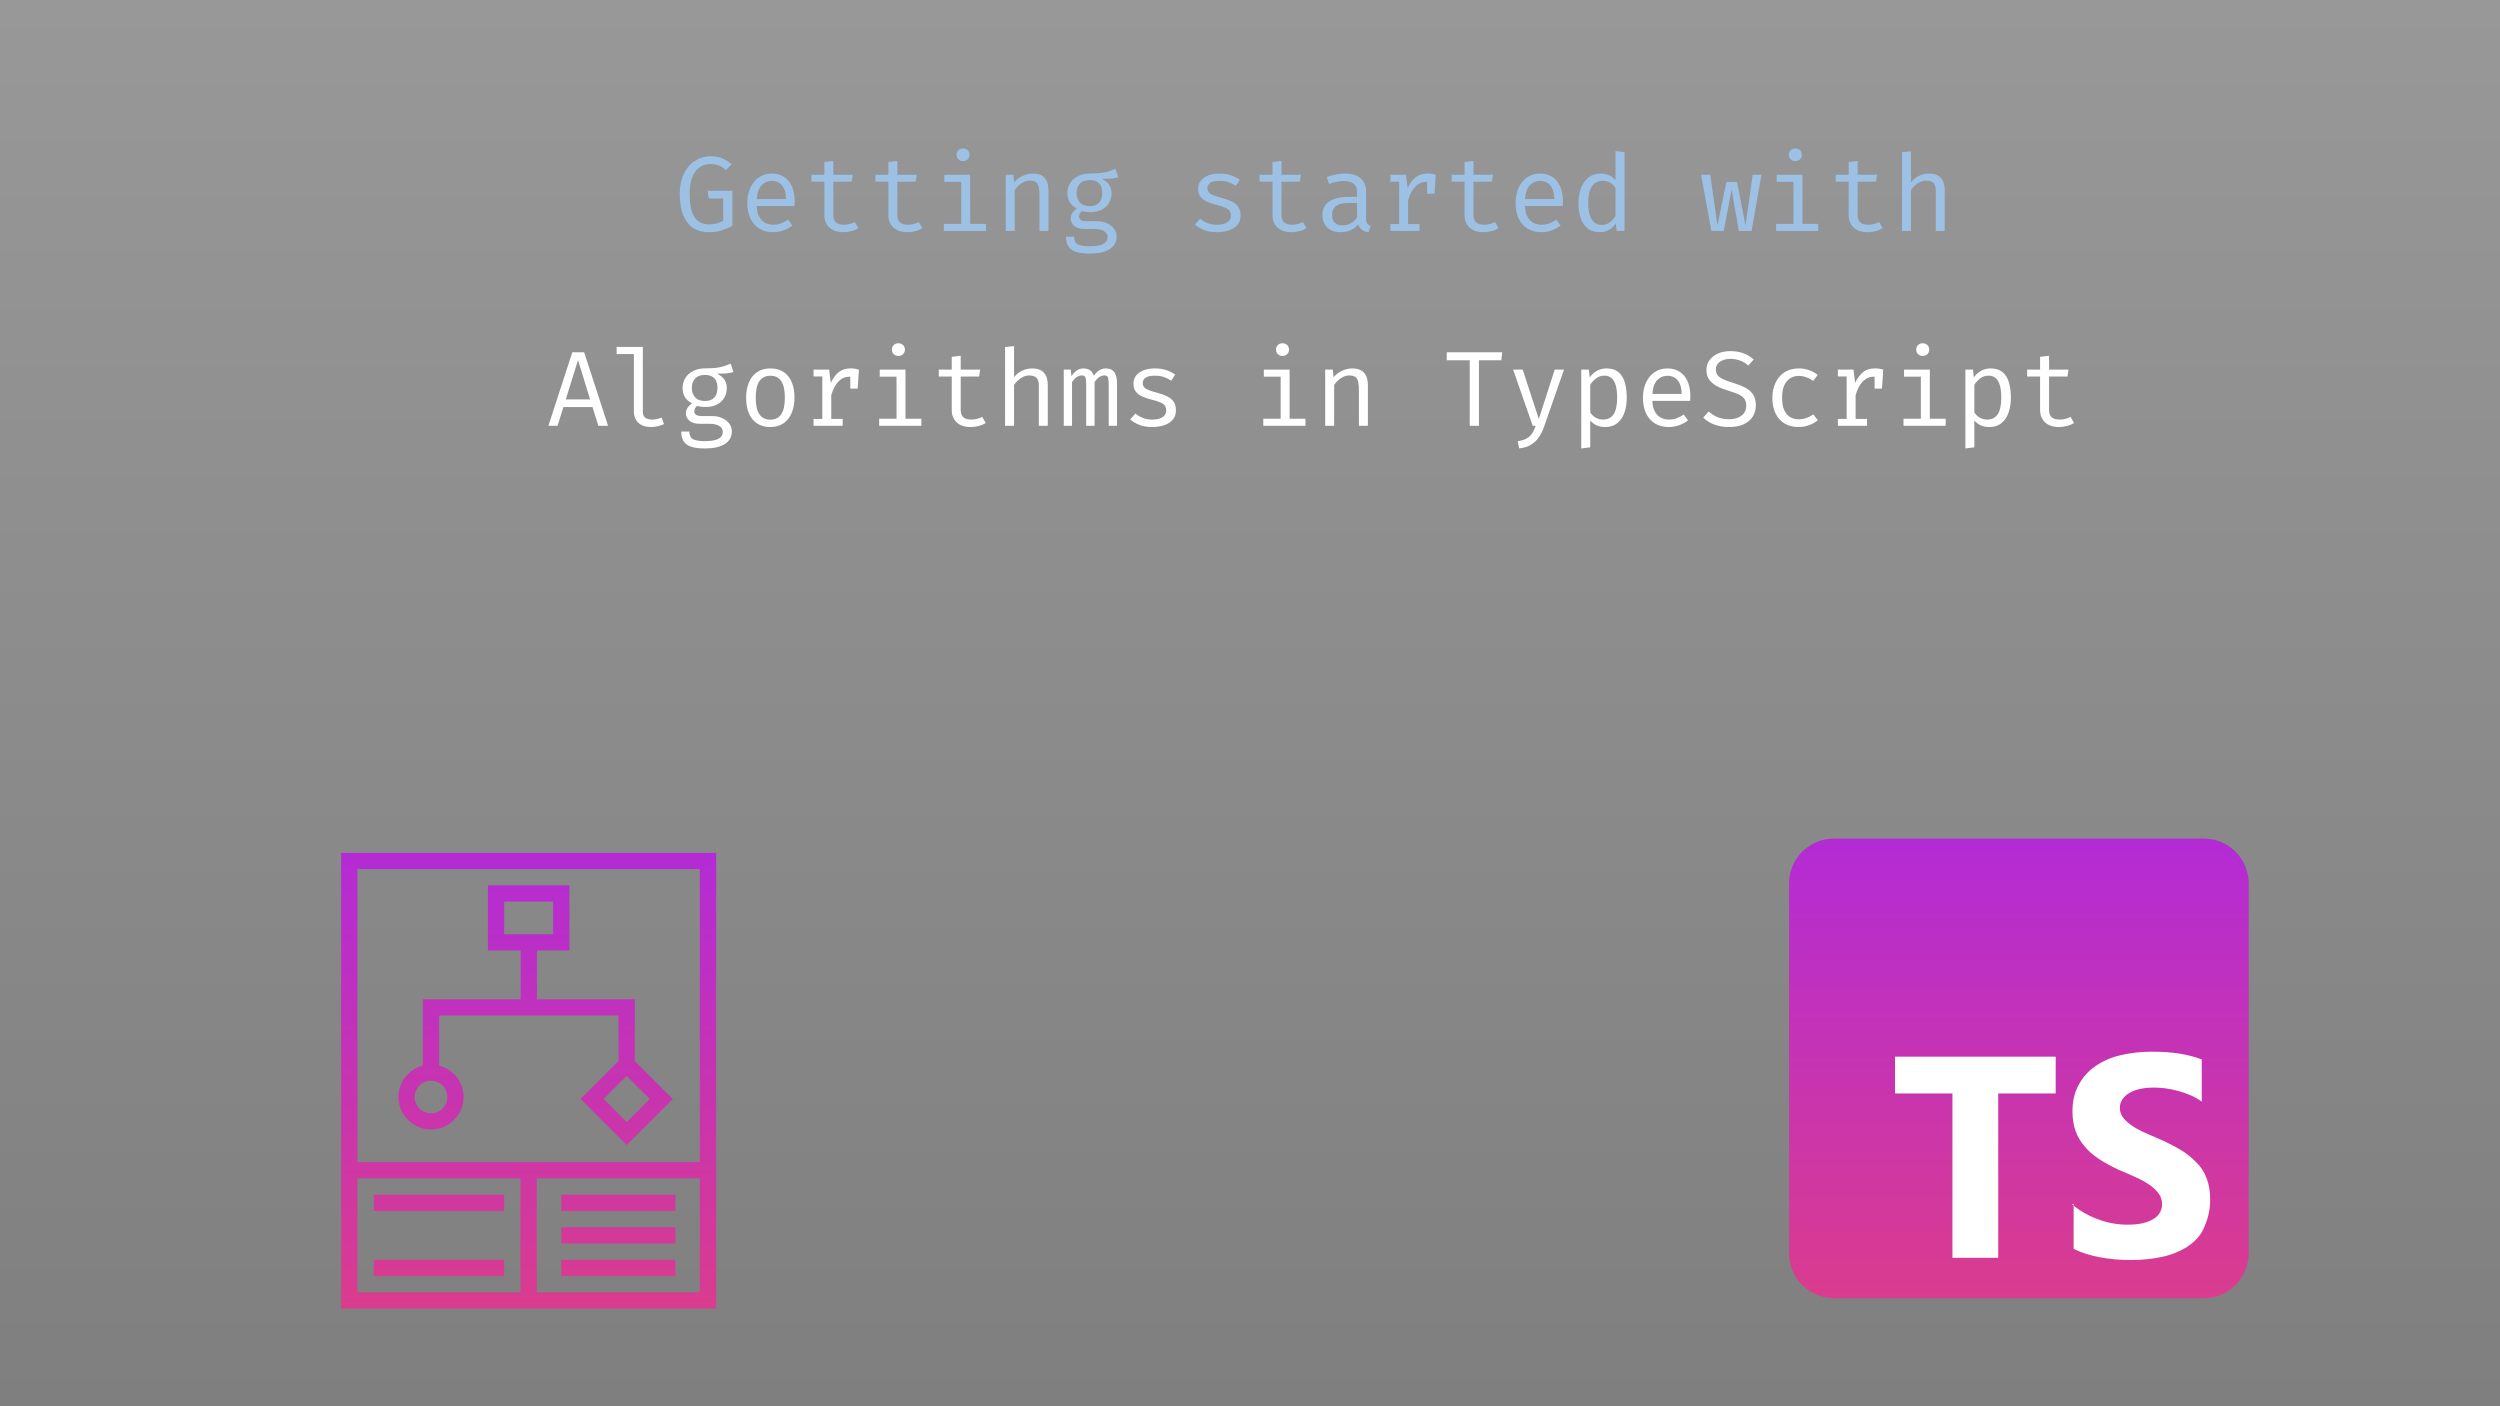 <svg width="1920" height="1080" viewBox="0 0 1920 1080" fill="none" xmlns="http://www.w3.org/2000/svg">
<g clip-path="url(#clip0_624_50)">
<path d="M1920 0H0V1080H1920V0Z" fill="url(#paint0_linear_624_50)" fill-opacity="0.5"/>
<path d="M544.027 178.324C539.572 178.324 535.691 177.244 532.383 175.085C529.103 172.926 526.561 169.687 524.757 165.368C522.953 161.049 522.051 155.637 522.051 149.132C522.051 144.267 522.694 140.016 523.978 136.381C525.29 132.746 527.053 129.712 529.267 127.279C531.509 124.846 534.037 123.029 536.852 121.826C539.695 120.623 542.633 120.022 545.667 120.022C549.357 120.022 552.419 120.555 554.851 121.621C557.284 122.66 559.607 124.19 561.821 126.213L557.516 130.682C555.794 129.069 553.977 127.88 552.063 127.115C550.177 126.35 548.059 125.967 545.708 125.967C543.658 125.967 541.677 126.363 539.763 127.156C537.85 127.949 536.128 129.247 534.597 131.051C533.094 132.828 531.891 135.192 530.989 138.144C530.115 141.096 529.677 144.759 529.677 149.132C529.677 154.571 530.238 158.999 531.358 162.416C532.506 165.833 534.187 168.347 536.401 169.96C538.643 171.545 541.403 172.338 544.683 172.338C546.651 172.338 548.51 172.106 550.259 171.641C552.036 171.176 553.758 170.507 555.425 169.632V152.412H544.314L543.453 146.508H562.477V173.404C559.935 174.771 557.229 175.932 554.359 176.889C551.489 177.846 548.045 178.324 544.027 178.324ZM581.141 158.234C581.278 161.569 581.92 164.302 583.068 166.434C584.216 168.539 585.733 170.097 587.619 171.108C589.505 172.092 591.555 172.584 593.769 172.584C595.983 172.584 597.979 172.256 599.755 171.6C601.559 170.944 603.404 169.974 605.29 168.689L608.529 173.24C606.507 174.825 604.197 176.069 601.6 176.971C599.031 177.873 596.393 178.324 593.687 178.324C589.505 178.324 585.938 177.381 582.986 175.495C580.034 173.609 577.779 170.985 576.221 167.623C574.691 164.234 573.925 160.311 573.925 155.856C573.925 151.483 574.704 147.601 576.262 144.212C577.82 140.823 580.007 138.158 582.822 136.217C585.638 134.276 588.959 133.306 592.785 133.306C596.421 133.306 599.55 134.167 602.174 135.889C604.798 137.584 606.807 140.016 608.201 143.187C609.623 146.33 610.333 150.089 610.333 154.462C610.333 155.2 610.32 155.897 610.292 156.553C610.265 157.182 610.224 157.742 610.169 158.234H581.141ZM592.867 138.964C589.669 138.964 586.991 140.098 584.831 142.367C582.699 144.636 581.483 148.148 581.182 152.904H603.691C603.609 148.285 602.598 144.813 600.657 142.49C598.717 140.139 596.12 138.964 592.867 138.964ZM659.173 175.208C657.697 176.192 655.907 176.957 653.802 177.504C651.698 178.051 649.634 178.324 647.611 178.324C642.965 178.324 639.384 177.108 636.869 174.675C634.355 172.242 633.097 169.113 633.097 165.286V139.538H623.175V134.208H633.097V124.409L639.985 123.589V134.208H654.909L654.089 139.538H639.985V165.204C639.985 167.609 640.614 169.441 641.871 170.698C643.156 171.955 645.274 172.584 648.226 172.584C649.839 172.584 651.329 172.393 652.695 172.01C654.062 171.627 655.333 171.135 656.508 170.534L659.173 175.208ZM708.341 175.208C706.865 176.192 705.075 176.957 702.97 177.504C700.866 178.051 698.802 178.324 696.779 178.324C692.133 178.324 688.552 177.108 686.037 174.675C683.523 172.242 682.265 169.113 682.265 165.286V139.538H672.343V134.208H682.265V124.409L689.153 123.589V134.208H704.077L703.257 139.538H689.153V165.204C689.153 167.609 689.782 169.441 691.039 170.698C692.324 171.955 694.442 172.584 697.394 172.584C699.007 172.584 700.497 172.393 701.863 172.01C703.23 171.627 704.501 171.135 705.676 170.534L708.341 175.208ZM745.086 134.208V171.928H757.263V177.381H724.873V171.928H738.198V139.661H725.283V134.208H745.086ZM739.592 113.995C741.123 113.995 742.339 114.46 743.241 115.389C744.171 116.318 744.635 117.453 744.635 118.792C744.635 120.186 744.171 121.361 743.241 122.318C742.339 123.247 741.123 123.712 739.592 123.712C738.144 123.712 736.955 123.247 736.025 122.318C735.096 121.361 734.631 120.186 734.631 118.792C734.631 117.453 735.096 116.318 736.025 115.389C736.955 114.46 738.144 113.995 739.592 113.995ZM772.401 177.381V134.208H778.264L778.797 140.194C780.546 137.98 782.733 136.285 785.357 135.11C788.008 133.907 790.578 133.306 793.065 133.306C797.302 133.306 800.377 134.427 802.29 136.668C804.231 138.909 805.201 142.025 805.201 146.016V177.381H798.313V151.1C798.313 148.148 798.149 145.77 797.821 143.966C797.493 142.135 796.81 140.809 795.771 139.989C794.732 139.142 793.12 138.718 790.933 138.718C789.238 138.718 787.639 139.087 786.136 139.825C784.66 140.563 783.334 141.492 782.159 142.613C781.011 143.706 780.054 144.813 779.289 145.934V177.381H772.401ZM856.665 129.616L858.797 136.094C856.966 136.668 855.011 137.023 852.934 137.16C850.857 137.297 848.602 137.365 846.169 137.365C848.656 138.513 850.529 140.003 851.786 141.834C853.043 143.638 853.672 145.77 853.672 148.23C853.672 151.073 853.03 153.601 851.745 155.815C850.46 158.029 848.602 159.765 846.169 161.022C843.764 162.279 840.853 162.908 837.436 162.908C835.987 162.908 834.771 162.84 833.787 162.703C832.83 162.566 831.901 162.361 830.999 162.088C830.343 162.525 829.796 163.127 829.359 163.892C828.949 164.657 828.744 165.45 828.744 166.27C828.744 167.309 829.154 168.17 829.974 168.853C830.794 169.536 832.311 169.878 834.525 169.878H842.315C845.212 169.878 847.809 170.397 850.105 171.436C852.428 172.475 854.246 173.869 855.558 175.618C856.897 177.367 857.567 179.363 857.567 181.604C857.567 185.841 855.763 189.093 852.155 191.362C848.574 193.631 843.504 194.765 836.944 194.765C832.352 194.765 828.73 194.287 826.079 193.33C823.428 192.401 821.528 190.966 820.38 189.025C819.259 187.112 818.699 184.693 818.699 181.768H824.931C824.931 183.435 825.259 184.816 825.915 185.909C826.571 187.002 827.76 187.809 829.482 188.328C831.204 188.875 833.678 189.148 836.903 189.148C840.074 189.148 842.657 188.875 844.652 188.328C846.675 187.809 848.164 187.016 849.121 185.95C850.105 184.911 850.597 183.613 850.597 182.055C850.597 180.005 849.668 178.461 847.809 177.422C845.95 176.383 843.627 175.864 840.839 175.864H833.131C829.414 175.864 826.667 175.044 824.89 173.404C823.141 171.764 822.266 169.878 822.266 167.746C822.266 166.352 822.662 164.999 823.455 163.687C824.275 162.375 825.464 161.213 827.022 160.202C824.535 158.89 822.703 157.264 821.528 155.323C820.353 153.382 819.765 151.032 819.765 148.271C819.765 145.346 820.489 142.763 821.938 140.522C823.387 138.253 825.409 136.477 828.006 135.192C830.603 133.907 833.596 133.265 836.985 133.265C840.62 133.238 843.572 133.087 845.841 132.814C848.11 132.513 850.05 132.09 851.663 131.543C853.303 130.996 854.97 130.354 856.665 129.616ZM836.985 138.308C833.514 138.308 830.944 139.251 829.277 141.137C827.637 142.996 826.817 145.374 826.817 148.271C826.817 151.196 827.664 153.601 829.359 155.487C831.054 157.373 833.65 158.316 837.149 158.316C840.21 158.316 842.534 157.428 844.119 155.651C845.732 153.874 846.538 151.401 846.538 148.23C846.538 144.977 845.732 142.517 844.119 140.85C842.534 139.155 840.156 138.308 836.985 138.308ZM934.583 172.625C937.89 172.625 940.501 172.01 942.414 170.78C944.355 169.523 945.325 167.855 945.325 165.778C945.325 164.466 945.079 163.332 944.587 162.375C944.122 161.418 943.152 160.557 941.676 159.792C940.2 159.027 937.931 158.261 934.87 157.496C931.891 156.758 929.294 155.911 927.08 154.954C924.893 153.97 923.185 152.699 921.955 151.141C920.752 149.583 920.151 147.56 920.151 145.073C920.151 142.64 920.834 140.549 922.201 138.8C923.595 137.023 925.522 135.67 927.982 134.741C930.442 133.784 933.298 133.306 936.551 133.306C940.022 133.306 943.043 133.771 945.612 134.7C948.209 135.602 950.409 136.723 952.213 138.062L949.179 142.736C947.539 141.615 945.735 140.7 943.767 139.989C941.799 139.251 939.421 138.882 936.633 138.882C933.244 138.882 930.838 139.415 929.417 140.481C927.996 141.52 927.285 142.873 927.285 144.54C927.285 145.797 927.627 146.85 928.31 147.697C929.021 148.517 930.21 149.269 931.877 149.952C933.544 150.608 935.84 151.332 938.765 152.125C941.58 152.863 944.027 153.751 946.104 154.79C948.209 155.829 949.849 157.195 951.024 158.89C952.199 160.585 952.787 162.771 952.787 165.45C952.787 168.511 951.912 170.999 950.163 172.912C948.414 174.798 946.145 176.178 943.357 177.053C940.596 177.9 937.672 178.324 934.583 178.324C930.674 178.324 927.34 177.764 924.579 176.643C921.846 175.495 919.55 174.115 917.691 172.502L921.627 167.951C923.322 169.345 925.262 170.479 927.449 171.354C929.663 172.201 932.041 172.625 934.583 172.625ZM1003.35 175.208C1001.87 176.192 1000.08 176.957 997.978 177.504C995.873 178.051 993.81 178.324 991.787 178.324C987.14 178.324 983.56 177.108 981.045 174.675C978.53 172.242 977.273 169.113 977.273 165.286V139.538H967.351V134.208H977.273V124.409L984.161 123.589V134.208H999.085L998.265 139.538H984.161V165.204C984.161 167.609 984.79 169.441 986.047 170.698C987.332 171.955 989.45 172.584 992.402 172.584C994.015 172.584 995.504 172.393 996.871 172.01C998.238 171.627 999.509 171.135 1000.68 170.534L1003.35 175.208ZM1049.16 167.951C1049.16 169.673 1049.44 170.93 1050.02 171.723C1050.59 172.516 1051.48 173.103 1052.68 173.486L1051 178.324C1049.14 178.078 1047.52 177.49 1046.12 176.561C1044.73 175.604 1043.72 174.169 1043.09 172.256C1041.53 174.251 1039.59 175.768 1037.27 176.807C1034.94 177.818 1032.37 178.324 1029.56 178.324C1025.24 178.324 1021.84 177.108 1019.35 174.675C1016.86 172.242 1015.62 169.017 1015.62 164.999C1015.62 160.544 1017.35 157.127 1020.82 154.749C1024.3 152.371 1029.31 151.182 1035.87 151.182H1042.23V147.574C1042.23 144.458 1041.31 142.258 1039.48 140.973C1037.68 139.661 1035.16 139.005 1031.94 139.005C1030.51 139.005 1028.85 139.183 1026.93 139.538C1025.02 139.866 1022.94 140.426 1020.7 141.219L1018.9 136.012C1021.55 135.028 1024.04 134.331 1026.36 133.921C1028.68 133.511 1030.9 133.306 1033 133.306C1038.39 133.306 1042.42 134.563 1045.1 137.078C1047.8 139.565 1049.16 142.955 1049.16 147.246V167.951ZM1031.32 173.076C1033.45 173.076 1035.49 172.543 1037.43 171.477C1039.37 170.384 1040.97 168.88 1042.23 166.967V155.856H1035.99C1031.24 155.856 1027.88 156.676 1025.91 158.316C1023.97 159.956 1023 162.156 1023 164.917C1023 167.596 1023.68 169.632 1025.05 171.026C1026.44 172.393 1028.53 173.076 1031.32 173.076ZM1067.82 177.381V172.092H1074.54V139.497H1067.82V134.208H1079.79L1081.06 144.417C1082.73 140.864 1084.75 138.117 1087.13 136.176C1089.51 134.235 1092.65 133.265 1096.56 133.265C1097.76 133.265 1098.83 133.361 1099.76 133.552C1100.71 133.716 1101.68 133.935 1102.67 134.208L1100.66 140.358C1099.76 140.112 1098.94 139.934 1098.2 139.825C1097.46 139.688 1096.61 139.62 1095.66 139.62C1092.35 139.62 1089.51 140.795 1087.13 143.146C1084.75 145.497 1082.85 149.05 1081.43 153.806V172.092H1090.2V177.381H1067.82ZM1096.03 148.804V139.415L1096.72 134.208H1102.67L1101.68 148.804H1096.03ZM1150.85 175.208C1149.38 176.192 1147.59 176.957 1145.48 177.504C1143.38 178.051 1141.31 178.324 1139.29 178.324C1134.64 178.324 1131.06 177.108 1128.55 174.675C1126.03 172.242 1124.78 169.113 1124.78 165.286V139.538H1114.85V134.208H1124.78V124.409L1131.66 123.589V134.208H1146.59L1145.77 139.538H1131.66V165.204C1131.66 167.609 1132.29 169.441 1133.55 170.698C1134.84 171.955 1136.95 172.584 1139.91 172.584C1141.52 172.584 1143.01 172.393 1144.37 172.01C1145.74 171.627 1147.01 171.135 1148.19 170.534L1150.85 175.208ZM1171.16 158.234C1171.29 161.569 1171.94 164.302 1173.08 166.434C1174.23 168.539 1175.75 170.097 1177.63 171.108C1179.52 172.092 1181.57 172.584 1183.78 172.584C1186 172.584 1187.99 172.256 1189.77 171.6C1191.57 170.944 1193.42 169.974 1195.31 168.689L1198.54 173.24C1196.52 174.825 1194.21 176.069 1191.62 176.971C1189.05 177.873 1186.41 178.324 1183.7 178.324C1179.52 178.324 1175.95 177.381 1173 175.495C1170.05 173.609 1167.79 170.985 1166.24 167.623C1164.71 164.234 1163.94 160.311 1163.94 155.856C1163.94 151.483 1164.72 147.601 1166.28 144.212C1167.84 140.823 1170.02 138.158 1172.84 136.217C1175.65 134.276 1178.97 133.306 1182.8 133.306C1186.44 133.306 1189.57 134.167 1192.19 135.889C1194.81 137.584 1196.82 140.016 1198.22 143.187C1199.64 146.33 1200.35 150.089 1200.35 154.462C1200.35 155.2 1200.34 155.897 1200.31 156.553C1200.28 157.182 1200.24 157.742 1200.18 158.234H1171.16ZM1182.88 138.964C1179.68 138.964 1177.01 140.098 1174.85 142.367C1172.71 144.636 1171.5 148.148 1171.2 152.904H1193.71C1193.62 148.285 1192.61 144.813 1190.67 142.49C1188.73 140.139 1186.14 138.964 1182.88 138.964ZM1240.74 115.963L1247.63 116.824V177.381H1241.6L1240.95 171.682C1239.34 173.978 1237.48 175.659 1235.37 176.725C1233.29 177.791 1231.07 178.324 1228.69 178.324C1224.94 178.324 1221.86 177.381 1219.42 175.495C1216.99 173.609 1215.19 170.985 1214.01 167.623C1212.84 164.234 1212.25 160.311 1212.25 155.856C1212.25 151.537 1212.92 147.683 1214.26 144.294C1215.6 140.877 1217.52 138.199 1220.04 136.258C1222.58 134.29 1225.63 133.306 1229.18 133.306C1231.67 133.306 1233.85 133.743 1235.74 134.618C1237.63 135.465 1239.29 136.723 1240.74 138.39V115.963ZM1230.98 138.841C1227.38 138.841 1224.6 140.249 1222.66 143.064C1220.72 145.879 1219.75 150.143 1219.75 155.856C1219.75 159.573 1220.15 162.689 1220.94 165.204C1221.73 167.719 1222.89 169.605 1224.42 170.862C1225.98 172.119 1227.88 172.748 1230.12 172.748C1232.58 172.748 1234.67 172.051 1236.4 170.657C1238.15 169.263 1239.59 167.691 1240.74 165.942V144.376C1239.57 142.627 1238.15 141.274 1236.48 140.317C1234.81 139.333 1232.98 138.841 1230.98 138.841ZM1345.23 177.381H1335.47L1329.89 145.688L1323.83 177.381H1314.31L1306.44 134.208H1313.49L1318.99 173.117L1325.88 139.702H1334.04L1340.55 173.117L1346.05 134.208H1352.77L1345.23 177.381ZM1384.27 134.208V171.928H1396.45V177.381H1364.06V171.928H1377.38V139.661H1364.47V134.208H1384.27ZM1378.78 113.995C1380.31 113.995 1381.52 114.46 1382.42 115.389C1383.35 116.318 1383.82 117.453 1383.82 118.792C1383.82 120.186 1383.35 121.361 1382.42 122.318C1381.52 123.247 1380.31 123.712 1378.78 123.712C1377.33 123.712 1376.14 123.247 1375.21 122.318C1374.28 121.361 1373.81 120.186 1373.81 118.792C1373.81 117.453 1374.28 116.318 1375.21 115.389C1376.14 114.46 1377.33 113.995 1378.78 113.995ZM1445.86 175.208C1444.38 176.192 1442.59 176.957 1440.49 177.504C1438.39 178.051 1436.32 178.324 1434.3 178.324C1429.65 178.324 1426.07 177.108 1423.56 174.675C1421.04 172.242 1419.78 169.113 1419.78 165.286V139.538H1409.86V134.208H1419.78V124.409L1426.67 123.589V134.208H1441.6L1440.78 139.538H1426.67V165.204C1426.67 167.609 1427.3 169.441 1428.56 170.698C1429.84 171.955 1431.96 172.584 1434.91 172.584C1436.53 172.584 1438.02 172.393 1439.38 172.01C1440.75 171.627 1442.02 171.135 1443.2 170.534L1445.86 175.208ZM1467.64 116.168V140.112C1469.34 137.843 1471.41 136.149 1473.87 135.028C1476.36 133.88 1478.87 133.306 1481.42 133.306C1485.63 133.306 1488.7 134.427 1490.64 136.668C1492.58 138.909 1493.55 142.025 1493.55 146.016V177.381H1486.66V146.18C1486.66 143.583 1486.06 141.697 1484.86 140.522C1483.66 139.319 1481.77 138.718 1479.2 138.718C1477.56 138.718 1476 139.087 1474.53 139.825C1473.05 140.563 1471.73 141.479 1470.55 142.572C1469.38 143.665 1468.41 144.786 1467.64 145.934V177.381H1460.75V116.906L1467.64 116.168Z" fill="#9CC1E4"/>
<path d="M455.031 312.63H432.686L428.176 327.021H421.165L439.533 270.564H448.635L467.003 327.021H459.541L455.031 312.63ZM434.531 306.726H453.186L443.92 276.55L434.531 306.726ZM493.703 266.464V316.361C493.703 318.493 494.359 320.01 495.671 320.912C497.011 321.787 498.733 322.224 500.837 322.224C502.149 322.224 503.393 322.087 504.568 321.814C505.744 321.541 506.919 321.172 508.094 320.707L509.939 325.75C508.764 326.324 507.302 326.83 505.552 327.267C503.83 327.732 501.876 327.964 499.689 327.964C495.863 327.964 492.76 326.912 490.382 324.807C488.004 322.675 486.815 319.737 486.815 315.992V271.917H473.572V266.464H493.703ZM561.157 279.256L563.289 285.734C561.458 286.308 559.504 286.663 557.426 286.8C555.349 286.937 553.094 287.005 550.661 287.005C553.149 288.153 555.021 289.643 556.278 291.474C557.536 293.278 558.164 295.41 558.164 297.87C558.164 300.713 557.522 303.241 556.237 305.455C554.953 307.669 553.094 309.405 550.661 310.662C548.256 311.919 545.345 312.548 541.928 312.548C540.48 312.548 539.263 312.48 538.279 312.343C537.323 312.206 536.393 312.001 535.491 311.728C534.835 312.165 534.289 312.767 533.851 313.532C533.441 314.297 533.236 315.09 533.236 315.91C533.236 316.949 533.646 317.81 534.466 318.493C535.286 319.176 536.803 319.518 539.017 319.518H546.807C549.705 319.518 552.301 320.037 554.597 321.076C556.921 322.115 558.738 323.509 560.05 325.258C561.39 327.007 562.059 329.003 562.059 331.244C562.059 335.481 560.255 338.733 556.647 341.002C553.067 343.271 547.996 344.405 541.436 344.405C536.844 344.405 533.223 343.927 530.571 342.97C527.92 342.041 526.02 340.606 524.872 338.665C523.752 336.752 523.191 334.333 523.191 331.408H529.423C529.423 333.075 529.751 334.456 530.407 335.549C531.063 336.642 532.252 337.449 533.974 337.968C535.696 338.515 538.17 338.788 541.395 338.788C544.566 338.788 547.149 338.515 549.144 337.968C551.167 337.449 552.657 336.656 553.613 335.59C554.597 334.551 555.089 333.253 555.089 331.695C555.089 329.645 554.16 328.101 552.301 327.062C550.443 326.023 548.119 325.504 545.331 325.504H537.623C533.906 325.504 531.159 324.684 529.382 323.044C527.633 321.404 526.758 319.518 526.758 317.386C526.758 315.992 527.155 314.639 527.947 313.327C528.767 312.015 529.956 310.853 531.514 309.842C529.027 308.53 527.196 306.904 526.02 304.963C524.845 303.022 524.257 300.672 524.257 297.911C524.257 294.986 524.982 292.403 526.43 290.162C527.879 287.893 529.902 286.117 532.498 284.832C535.095 283.547 538.088 282.905 541.477 282.905C545.113 282.878 548.065 282.727 550.333 282.454C552.602 282.153 554.543 281.73 556.155 281.183C557.795 280.636 559.463 279.994 561.157 279.256ZM541.477 287.948C538.006 287.948 535.437 288.891 533.769 290.777C532.129 292.636 531.309 295.014 531.309 297.911C531.309 300.836 532.157 303.241 533.851 305.127C535.546 307.013 538.143 307.956 541.641 307.956C544.703 307.956 547.026 307.068 548.611 305.291C550.224 303.514 551.03 301.041 551.03 297.87C551.03 294.617 550.224 292.157 548.611 290.49C547.026 288.795 544.648 287.948 541.477 287.948ZM591.67 282.946C595.743 282.946 599.146 283.875 601.879 285.734C604.64 287.565 606.704 290.162 608.07 293.524C609.464 296.886 610.161 300.849 610.161 305.414C610.161 309.815 609.451 313.71 608.029 317.099C606.608 320.488 604.517 323.153 601.756 325.094C599.023 327.007 595.634 327.964 591.588 327.964C587.543 327.964 584.14 327.035 581.379 325.176C578.619 323.317 576.528 320.707 575.106 317.345C573.712 313.956 573.015 310.006 573.015 305.496C573.015 301.041 573.726 297.118 575.147 293.729C576.569 290.34 578.66 287.702 581.42 285.816C584.208 283.903 587.625 282.946 591.67 282.946ZM591.67 288.563C587.953 288.563 585.138 289.943 583.224 292.704C581.338 295.437 580.395 299.701 580.395 305.496C580.395 311.181 581.325 315.404 583.183 318.165C585.069 320.926 587.871 322.306 591.588 322.306C595.306 322.306 598.094 320.926 599.952 318.165C601.838 315.404 602.781 311.154 602.781 305.414C602.781 299.674 601.852 295.437 599.993 292.704C598.135 289.943 595.36 288.563 591.67 288.563ZM624.807 327.021V321.732H631.531V289.137H624.807V283.848H636.779L638.05 294.057C639.718 290.504 641.74 287.757 644.118 285.816C646.496 283.875 649.64 282.905 653.548 282.905C654.751 282.905 655.817 283.001 656.746 283.192C657.703 283.356 658.673 283.575 659.657 283.848L657.648 289.998C656.746 289.752 655.926 289.574 655.188 289.465C654.45 289.328 653.603 289.26 652.646 289.26C649.339 289.26 646.496 290.435 644.118 292.786C641.74 295.137 639.841 298.69 638.419 303.446V321.732H647.193V327.021H624.807ZM653.015 298.444V289.055L653.712 283.848H659.657L658.673 298.444H653.015ZM695.418 283.848V321.568H707.595V327.021H675.205V321.568H688.53V289.301H675.615V283.848H695.418ZM689.924 263.635C691.455 263.635 692.671 264.1 693.573 265.029C694.503 265.958 694.967 267.093 694.967 268.432C694.967 269.826 694.503 271.001 693.573 271.958C692.671 272.887 691.455 273.352 689.924 273.352C688.476 273.352 687.287 272.887 686.357 271.958C685.428 271.001 684.963 269.826 684.963 268.432C684.963 267.093 685.428 265.958 686.357 265.029C687.287 264.1 688.476 263.635 689.924 263.635ZM757.009 324.848C755.533 325.832 753.743 326.597 751.638 327.144C749.534 327.691 747.47 327.964 745.447 327.964C740.801 327.964 737.22 326.748 734.705 324.315C732.191 321.882 730.933 318.753 730.933 314.926V289.178H721.011V283.848H730.933V274.049L737.821 273.229V283.848H752.745L751.925 289.178H737.821V314.844C737.821 317.249 738.45 319.081 739.707 320.338C740.992 321.595 743.11 322.224 746.062 322.224C747.675 322.224 749.165 322.033 750.531 321.65C751.898 321.267 753.169 320.775 754.344 320.174L757.009 324.848ZM778.789 265.808V289.752C780.484 287.483 782.561 285.789 785.021 284.668C787.508 283.52 790.023 282.946 792.565 282.946C796.774 282.946 799.849 284.067 801.79 286.308C803.731 288.549 804.701 291.665 804.701 295.656V327.021H797.813V295.82C797.813 293.223 797.212 291.337 796.009 290.162C794.806 288.959 792.92 288.358 790.351 288.358C788.711 288.358 787.153 288.727 785.677 289.465C784.201 290.203 782.875 291.119 781.7 292.212C780.525 293.305 779.554 294.426 778.789 295.574V327.021H771.901V266.546L778.789 265.808ZM849.523 282.946C850.917 282.946 852.243 283.247 853.5 283.848C854.785 284.449 855.837 285.611 856.657 287.333C857.477 289.055 857.887 291.57 857.887 294.877V327.021H851.491V295.984C851.491 293.278 851.327 291.324 850.999 290.121C850.671 288.918 849.728 288.317 848.17 288.317C846.885 288.317 845.601 288.727 844.316 289.547C843.059 290.34 841.829 291.652 840.626 293.483V327.021H834.189V295.984C834.189 293.278 834.025 291.324 833.697 290.121C833.369 288.918 832.426 288.317 830.868 288.317C829.529 288.317 828.23 288.727 826.973 289.547C825.743 290.34 824.527 291.652 823.324 293.483V327.021H816.969V283.848H822.381L822.791 288.85C823.966 287.183 825.278 285.789 826.727 284.668C828.203 283.52 830.021 282.946 832.18 282.946C833.82 282.946 835.364 283.342 836.813 284.135C838.262 284.9 839.328 286.404 840.011 288.645C841.186 286.95 842.512 285.584 843.988 284.545C845.464 283.479 847.309 282.946 849.523 282.946ZM884.915 322.265C888.222 322.265 890.833 321.65 892.746 320.42C894.687 319.163 895.657 317.495 895.657 315.418C895.657 314.106 895.411 312.972 894.919 312.015C894.454 311.058 893.484 310.197 892.008 309.432C890.532 308.667 888.263 307.901 885.202 307.136C882.223 306.398 879.626 305.551 877.412 304.594C875.225 303.61 873.517 302.339 872.287 300.781C871.084 299.223 870.483 297.2 870.483 294.713C870.483 292.28 871.166 290.189 872.533 288.44C873.927 286.663 875.854 285.31 878.314 284.381C880.774 283.424 883.63 282.946 886.883 282.946C890.354 282.946 893.375 283.411 895.944 284.34C898.541 285.242 900.741 286.363 902.545 287.702L899.511 292.376C897.871 291.255 896.067 290.34 894.099 289.629C892.131 288.891 889.753 288.522 886.965 288.522C883.576 288.522 881.17 289.055 879.749 290.121C878.328 291.16 877.617 292.513 877.617 294.18C877.617 295.437 877.959 296.49 878.642 297.337C879.353 298.157 880.542 298.909 882.209 299.592C883.876 300.248 886.172 300.972 889.097 301.765C891.912 302.503 894.359 303.391 896.436 304.43C898.541 305.469 900.181 306.835 901.356 308.53C902.531 310.225 903.119 312.411 903.119 315.09C903.119 318.151 902.244 320.639 900.495 322.552C898.746 324.438 896.477 325.818 893.689 326.693C890.928 327.54 888.004 327.964 884.915 327.964C881.006 327.964 877.672 327.404 874.911 326.283C872.178 325.135 869.882 323.755 868.023 322.142L871.959 317.591C873.654 318.985 875.594 320.119 877.781 320.994C879.995 321.841 882.373 322.265 884.915 322.265ZM990.426 283.848V321.568H1002.6V327.021H970.213V321.568H983.538V289.301H970.623V283.848H990.426ZM984.932 263.635C986.463 263.635 987.679 264.1 988.581 265.029C989.51 265.958 989.975 267.093 989.975 268.432C989.975 269.826 989.51 271.001 988.581 271.958C987.679 272.887 986.463 273.352 984.932 273.352C983.483 273.352 982.294 272.887 981.365 271.958C980.436 271.001 979.971 269.826 979.971 268.432C979.971 267.093 980.436 265.958 981.365 265.029C982.294 264.1 983.483 263.635 984.932 263.635ZM1017.74 327.021V283.848H1023.6L1024.14 289.834C1025.89 287.62 1028.07 285.925 1030.7 284.75C1033.35 283.547 1035.92 282.946 1038.41 282.946C1042.64 282.946 1045.72 284.067 1047.63 286.308C1049.57 288.549 1050.54 291.665 1050.54 295.656V327.021H1043.65V300.74C1043.65 297.788 1043.49 295.41 1043.16 293.606C1042.83 291.775 1042.15 290.449 1041.11 289.629C1040.07 288.782 1038.46 288.358 1036.27 288.358C1034.58 288.358 1032.98 288.727 1031.48 289.465C1030 290.203 1028.67 291.132 1027.5 292.253C1026.35 293.346 1025.39 294.453 1024.63 295.574V327.021H1017.74ZM1135.84 276.673V327.021H1128.75V276.673H1111.12V270.564H1153.71L1152.98 276.673H1135.84ZM1201.16 283.848L1185.99 327.308C1184.98 330.233 1183.69 332.911 1182.14 335.344C1180.61 337.777 1178.6 339.786 1176.11 341.371C1173.65 342.984 1170.52 343.981 1166.72 344.364L1165.65 338.87C1168.63 338.378 1170.98 337.626 1172.71 336.615C1174.43 335.604 1175.78 334.305 1176.77 332.72C1177.78 331.135 1178.67 329.235 1179.43 327.021H1177.13L1162.05 283.848H1169.43L1181.81 321.773L1194.03 283.848H1201.16ZM1233.72 282.946C1237.55 282.946 1240.6 283.875 1242.87 285.734C1245.16 287.593 1246.82 290.217 1247.83 293.606C1248.84 296.968 1249.34 300.904 1249.34 305.414C1249.34 309.76 1248.73 313.641 1247.5 317.058C1246.3 320.447 1244.47 323.112 1242.01 325.053C1239.55 326.994 1236.44 327.964 1232.7 327.964C1227.97 327.964 1224.17 326.297 1221.3 322.962V343.544L1214.41 344.405V283.848H1220.28L1220.85 289.875C1222.44 287.661 1224.32 285.953 1226.51 284.75C1228.72 283.547 1231.13 282.946 1233.72 282.946ZM1232.08 288.481C1229.71 288.481 1227.6 289.205 1225.77 290.654C1223.97 292.075 1222.48 293.661 1221.3 295.41V316.812C1222.42 318.479 1223.83 319.805 1225.52 320.789C1227.25 321.746 1229.13 322.224 1231.18 322.224C1234.76 322.224 1237.45 320.857 1239.26 318.124C1241.06 315.391 1241.96 311.14 1241.96 305.373C1241.96 301.601 1241.61 298.471 1240.9 295.984C1240.19 293.469 1239.11 291.597 1237.66 290.367C1236.21 289.11 1234.35 288.481 1232.08 288.481ZM1268.99 307.874C1269.13 311.209 1269.77 313.942 1270.92 316.074C1272.07 318.179 1273.58 319.737 1275.47 320.748C1277.36 321.732 1279.41 322.224 1281.62 322.224C1283.83 322.224 1285.83 321.896 1287.61 321.24C1289.41 320.584 1291.26 319.614 1293.14 318.329L1296.38 322.88C1294.36 324.465 1292.05 325.709 1289.45 326.611C1286.88 327.513 1284.24 327.964 1281.54 327.964C1277.36 327.964 1273.79 327.021 1270.84 325.135C1267.89 323.249 1265.63 320.625 1264.07 317.263C1262.54 313.874 1261.78 309.951 1261.78 305.496C1261.78 301.123 1262.56 297.241 1264.11 293.852C1265.67 290.463 1267.86 287.798 1270.67 285.857C1273.49 283.916 1276.81 282.946 1280.64 282.946C1284.27 282.946 1287.4 283.807 1290.03 285.529C1292.65 287.224 1294.66 289.656 1296.05 292.827C1297.47 295.97 1298.18 299.729 1298.18 304.102C1298.18 304.84 1298.17 305.537 1298.14 306.193C1298.12 306.822 1298.08 307.382 1298.02 307.874H1268.99ZM1280.72 288.604C1277.52 288.604 1274.84 289.738 1272.68 292.007C1270.55 294.276 1269.33 297.788 1269.03 302.544H1291.54C1291.46 297.925 1290.45 294.453 1288.51 292.13C1286.57 289.779 1283.97 288.604 1280.72 288.604ZM1348.5 311.4C1348.5 314.625 1347.69 317.495 1346.08 320.01C1344.47 322.497 1342.13 324.452 1339.07 325.873C1336.01 327.267 1332.28 327.964 1327.88 327.964C1323.75 327.964 1320.01 327.335 1316.64 326.078C1313.31 324.821 1310.45 323.044 1308.07 320.748L1312.3 315.992C1314.27 317.823 1316.52 319.286 1319.06 320.379C1321.6 321.445 1324.58 321.978 1328 321.978C1330.3 321.978 1332.44 321.609 1334.44 320.871C1336.43 320.106 1338.05 318.958 1339.28 317.427C1340.51 315.869 1341.12 313.901 1341.12 311.523C1341.12 309.692 1340.77 308.134 1340.05 306.849C1339.34 305.564 1338.09 304.43 1336.28 303.446C1334.48 302.435 1331.96 301.451 1328.74 300.494C1325.02 299.401 1321.8 298.171 1319.06 296.804C1316.36 295.41 1314.25 293.702 1312.75 291.679C1311.27 289.656 1310.53 287.155 1310.53 284.176C1310.53 281.361 1311.31 278.86 1312.87 276.673C1314.43 274.486 1316.58 272.778 1319.31 271.548C1322.07 270.291 1325.24 269.662 1328.82 269.662C1332.73 269.662 1336.12 270.222 1338.99 271.343C1341.89 272.436 1344.51 274.022 1346.86 276.099L1342.68 280.732C1340.66 278.928 1338.48 277.63 1336.16 276.837C1333.84 276.017 1331.47 275.607 1329.07 275.607C1327.02 275.607 1325.13 275.921 1323.41 276.55C1321.71 277.151 1320.35 278.067 1319.31 279.297C1318.3 280.5 1317.79 282.044 1317.79 283.93C1317.79 285.543 1318.23 286.937 1319.1 288.112C1319.98 289.287 1321.45 290.367 1323.53 291.351C1325.61 292.308 1328.44 293.319 1332.02 294.385C1334.94 295.232 1337.65 296.298 1340.14 297.583C1342.65 298.84 1344.67 300.562 1346.2 302.749C1347.74 304.908 1348.5 307.792 1348.5 311.4ZM1381.43 322.019C1383.59 322.019 1385.6 321.664 1387.46 320.953C1389.35 320.242 1391.08 319.34 1392.67 318.247L1396.03 322.757C1394.14 324.37 1391.87 325.641 1389.22 326.57C1386.57 327.499 1383.97 327.964 1381.43 327.964C1377.14 327.964 1373.48 327.048 1370.44 325.217C1367.44 323.358 1365.14 320.762 1363.56 317.427C1361.97 314.065 1361.18 310.129 1361.18 305.619C1361.18 301.3 1361.97 297.433 1363.56 294.016C1365.17 290.572 1367.48 287.866 1370.49 285.898C1373.52 283.93 1377.2 282.946 1381.51 282.946C1384.28 282.946 1386.86 283.37 1389.26 284.217C1391.7 285.037 1393.92 286.281 1395.95 287.948L1392.58 292.54C1390.75 291.255 1388.91 290.299 1387.05 289.67C1385.22 289.014 1383.35 288.686 1381.43 288.686C1377.72 288.686 1374.65 290.08 1372.25 292.868C1369.84 295.656 1368.64 299.906 1368.64 305.619C1368.64 309.446 1369.19 312.575 1370.28 315.008C1371.4 317.413 1372.92 319.19 1374.83 320.338C1376.77 321.459 1378.97 322.019 1381.43 322.019ZM1411.49 327.021V321.732H1418.22V289.137H1411.49V283.848H1423.47L1424.74 294.057C1426.41 290.504 1428.43 287.757 1430.81 285.816C1433.18 283.875 1436.33 282.905 1440.24 282.905C1441.44 282.905 1442.5 283.001 1443.43 283.192C1444.39 283.356 1445.36 283.575 1446.34 283.848L1444.34 289.998C1443.43 289.752 1442.61 289.574 1441.88 289.465C1441.14 289.328 1440.29 289.26 1439.33 289.26C1436.03 289.26 1433.18 290.435 1430.81 292.786C1428.43 295.137 1426.53 298.69 1425.11 303.446V321.732H1433.88V327.021H1411.49ZM1439.7 298.444V289.055L1440.4 283.848H1446.34L1445.36 298.444H1439.7ZM1482.11 283.848V321.568H1494.28V327.021H1461.89V321.568H1475.22V289.301H1462.3V283.848H1482.11ZM1476.61 263.635C1478.14 263.635 1479.36 264.1 1480.26 265.029C1481.19 265.958 1481.65 267.093 1481.65 268.432C1481.65 269.826 1481.19 271.001 1480.26 271.958C1479.36 272.887 1478.14 273.352 1476.61 273.352C1475.16 273.352 1473.97 272.887 1473.04 271.958C1472.12 271.001 1471.65 269.826 1471.65 268.432C1471.65 267.093 1472.12 265.958 1473.04 265.029C1473.97 264.1 1475.16 263.635 1476.61 263.635ZM1528.73 282.946C1532.56 282.946 1535.61 283.875 1537.87 285.734C1540.17 287.593 1541.82 290.217 1542.84 293.606C1543.85 296.968 1544.35 300.904 1544.35 305.414C1544.35 309.76 1543.74 313.641 1542.51 317.058C1541.31 320.447 1539.47 323.112 1537.01 325.053C1534.55 326.994 1531.45 327.964 1527.71 327.964C1522.98 327.964 1519.18 326.297 1516.31 322.962V343.544L1509.42 344.405V283.848H1515.28L1515.86 289.875C1517.44 287.661 1519.33 285.953 1521.52 284.75C1523.73 283.547 1526.14 282.946 1528.73 282.946ZM1527.09 288.481C1524.71 288.481 1522.61 289.205 1520.78 290.654C1518.97 292.075 1517.48 293.661 1516.31 295.41V316.812C1517.43 318.479 1518.84 319.805 1520.53 320.789C1522.25 321.746 1524.14 322.224 1526.19 322.224C1529.77 322.224 1532.46 320.857 1534.27 318.124C1536.07 315.391 1536.97 311.14 1536.97 305.373C1536.97 301.601 1536.62 298.471 1535.91 295.984C1535.2 293.469 1534.12 291.597 1532.67 290.367C1531.22 289.11 1529.36 288.481 1527.09 288.481ZM1592.86 324.848C1591.39 325.832 1589.6 326.597 1587.49 327.144C1585.39 327.691 1583.33 327.964 1581.3 327.964C1576.66 327.964 1573.08 326.748 1570.56 324.315C1568.05 321.882 1566.79 318.753 1566.79 314.926V289.178H1556.87V283.848H1566.79V274.049L1573.68 273.229V283.848H1588.6L1587.78 289.178H1573.68V314.844C1573.68 317.249 1574.31 319.081 1575.56 320.338C1576.85 321.595 1578.97 322.224 1581.92 322.224C1583.53 322.224 1585.02 322.033 1586.39 321.65C1587.75 321.267 1589.02 320.775 1590.2 320.174L1592.86 324.848Z" fill="white"/>
<g filter="url(#filter0_d_624_50)">
<g filter="url(#filter1_d_624_50)">
<path fill-rule="evenodd" clip-rule="evenodd" d="M254 643V649.252V993H542V643H254ZM266.522 655.504H529.478V880.51H266.522V655.504ZM366.696 674.188V667.935H429.304V717.953H404.408V755.417H479.538V802.87L508.715 832.031L473.302 867.395L437.864 832.031L467.016 802.919V767.922H404.408H329.277V806.363C340.022 809.174 348.06 818.922 348.06 830.492C348.06 844.231 336.773 855.501 323.016 855.501C309.259 855.501 297.973 844.231 297.973 830.492C297.973 818.922 306.01 809.174 316.755 806.363V755.417H391.886V717.953H366.696V674.188ZM379.217 680.44H416.783V705.449H379.217V680.44ZM491.008 832.031L473.302 814.349L455.571 832.031L473.302 849.713L491.008 832.031ZM323.016 817.988C330.006 817.988 335.538 823.512 335.538 830.492C335.538 837.472 330.006 842.997 323.016 842.997C316.027 842.997 310.495 837.472 310.495 830.492C310.495 823.512 316.027 817.988 323.016 817.988ZM391.739 893.014H266.522V980.496H391.739V893.014ZM404.261 893.014H529.478V980.496H404.261V893.014ZM279.043 918.023V905.518H379.217V918.023H279.043ZM423.043 905.518V918.023H510.696V905.518H423.043ZM423.043 943.031V930.527H510.696V943.031H423.043ZM279.043 955.536V968.04H379.217V955.536H279.043ZM423.043 968.04V955.536H510.696V968.04H423.043Z" fill="url(#paint1_linear_624_50)"/>
</g>
</g>
<g filter="url(#filter2_d_624_50)">
<g clip-path="url(#clip1_624_50)">
<path d="M1688.53 640H1404.47C1385.43 640 1370 655.434 1370 674.473V958.527C1370 977.566 1385.43 993 1404.47 993H1688.53C1707.57 993 1723 977.566 1723 958.527V674.473C1723 655.434 1707.57 640 1688.53 640Z" fill="url(#paint2_linear_624_50)"/>
<path fill-rule="evenodd" clip-rule="evenodd" d="M1588.56 920.607V955.08C1594.14 957.976 1600.97 960.113 1608.55 961.561C1616.13 963.009 1624.41 963.698 1632.68 963.698C1640.96 963.698 1648.54 962.94 1656.12 961.354C1663.71 959.768 1669.91 957.148 1675.43 953.77C1681.01 950.116 1685.77 945.497 1688.53 939.291C1691.29 933.086 1693.42 926.192 1693.42 917.229C1693.42 910.955 1692.46 905.508 1690.6 900.682C1688.73 895.856 1686.05 891.719 1682.32 888.272C1678.81 884.618 1674.74 881.377 1669.91 878.62C1665.09 875.862 1659.57 872.966 1653.37 870.346C1648.81 868.485 1645.09 866.692 1640.96 864.899C1637.37 863.107 1634.27 861.314 1631.99 859.522C1629.44 857.66 1627.51 855.73 1626.13 853.73C1624.75 851.662 1624.06 849.387 1624.06 846.836C1624.06 844.492 1624.68 842.354 1625.93 840.424C1627.17 838.493 1628.89 836.908 1631.1 835.529C1633.3 834.15 1636.06 833.116 1639.37 832.357C1642.61 831.599 1646.19 831.254 1650.4 831.254C1653.3 831.254 1656.33 831.468 1659.36 831.902C1662.53 832.337 1665.78 833.005 1669.02 833.902C1672.26 834.798 1675.43 835.901 1678.67 837.28C1681.7 838.659 1684.53 840.245 1686.94 842.037V809.633C1681.7 807.633 1675.91 806.117 1669.71 805.151C1663.5 804.186 1656.61 803.704 1648.33 803.704C1640.06 803.704 1632.47 804.6 1624.89 806.324C1617.31 808.047 1611.1 810.805 1605.59 814.597C1600 818.32 1595.93 822.87 1592.49 829.075C1589.25 834.867 1587.66 841.486 1587.66 849.759C1587.66 860.101 1590.63 869.064 1596.62 875.958C1602.55 883.542 1611.79 889.058 1623.51 894.574C1628.27 896.504 1632.47 898.434 1636.61 900.296C1640.75 902.158 1644.2 904.088 1646.95 906.087C1649.92 908.087 1652.26 910.293 1653.85 912.637C1655.57 914.981 1656.47 917.739 1656.47 920.911C1656.47 923.117 1655.93 925.185 1654.88 927.116C1653.83 929.046 1652.19 930.701 1649.99 932.08C1647.78 933.459 1645.09 934.562 1641.71 935.389C1638.47 936.148 1634.82 936.561 1629.99 936.561C1622.41 936.561 1614.82 935.251 1607.93 932.631C1600.35 930.011 1593.45 926.082 1587.25 920.911L1588.56 920.607ZM1530.64 835.805H1574.77V807.537H1451.36V835.805H1495.48V961.974H1530.64V835.805Z" fill="white"/>
</g>
</g>
</g>
<defs>
<filter id="filter0_d_624_50" x="250" y="643" width="296" height="358" filterUnits="userSpaceOnUse" color-interpolation-filters="sRGB">
<feFlood flood-opacity="0" result="BackgroundImageFix"/>
<feColorMatrix in="SourceAlpha" type="matrix" values="0 0 0 0 0 0 0 0 0 0 0 0 0 0 0 0 0 0 127 0" result="hardAlpha"/>
<feOffset dy="4"/>
<feGaussianBlur stdDeviation="2"/>
<feComposite in2="hardAlpha" operator="out"/>
<feColorMatrix type="matrix" values="0 0 0 0 0 0 0 0 0 0 0 0 0 0 0 0 0 0 0.25 0"/>
<feBlend mode="normal" in2="BackgroundImageFix" result="effect1_dropShadow_624_50"/>
<feBlend mode="normal" in="SourceGraphic" in2="effect1_dropShadow_624_50" result="shape"/>
</filter>
<filter id="filter1_d_624_50" x="242" y="631" width="328" height="390" filterUnits="userSpaceOnUse" color-interpolation-filters="sRGB">
<feFlood flood-opacity="0" result="BackgroundImageFix"/>
<feColorMatrix in="SourceAlpha" type="matrix" values="0 0 0 0 0 0 0 0 0 0 0 0 0 0 0 0 0 0 127 0" result="hardAlpha"/>
<feOffset dx="8" dy="8"/>
<feGaussianBlur stdDeviation="10"/>
<feColorMatrix type="matrix" values="0 0 0 0 0 0 0 0 0 0 0 0 0 0 0 0 0 0 0.5 0"/>
<feBlend mode="normal" in2="BackgroundImageFix" result="effect1_dropShadow_624_50"/>
<feBlend mode="normal" in="SourceGraphic" in2="effect1_dropShadow_624_50" result="shape"/>
</filter>
<filter id="filter2_d_624_50" x="1370" y="640" width="361" height="361" filterUnits="userSpaceOnUse" color-interpolation-filters="sRGB">
<feFlood flood-opacity="0" result="BackgroundImageFix"/>
<feColorMatrix in="SourceAlpha" type="matrix" values="0 0 0 0 0 0 0 0 0 0 0 0 0 0 0 0 0 0 127 0" result="hardAlpha"/>
<feOffset dx="4" dy="4"/>
<feGaussianBlur stdDeviation="2"/>
<feColorMatrix type="matrix" values="0 0 0 0 0 0 0 0 0 0 0 0 0 0 0 0 0 0 0.25 0"/>
<feBlend mode="normal" in2="BackgroundImageFix" result="effect1_dropShadow_624_50"/>
<feBlend mode="normal" in="SourceGraphic" in2="effect1_dropShadow_624_50" result="shape"/>
</filter>
<linearGradient id="paint0_linear_624_50" x1="960" y1="0" x2="960" y2="1080" gradientUnits="userSpaceOnUse">
<stop stop-color="#323232"/>
<stop offset="1"/>
</linearGradient>
<linearGradient id="paint1_linear_624_50" x1="398" y1="643" x2="398" y2="993" gradientUnits="userSpaceOnUse">
<stop stop-color="#B32BD5"/>
<stop offset="1" stop-color="#DA3C8E"/>
</linearGradient>
<linearGradient id="paint2_linear_624_50" x1="1546.5" y1="640" x2="1546.5" y2="993" gradientUnits="userSpaceOnUse">
<stop stop-color="#B32BD5"/>
<stop offset="1" stop-color="#DA3C8E"/>
</linearGradient>
<clipPath id="clip0_624_50">
<rect width="1920" height="1080" fill="white"/>
</clipPath>
<clipPath id="clip1_624_50">
<rect width="353" height="353" fill="white" transform="translate(1370 640)"/>
</clipPath>
</defs>
</svg>
